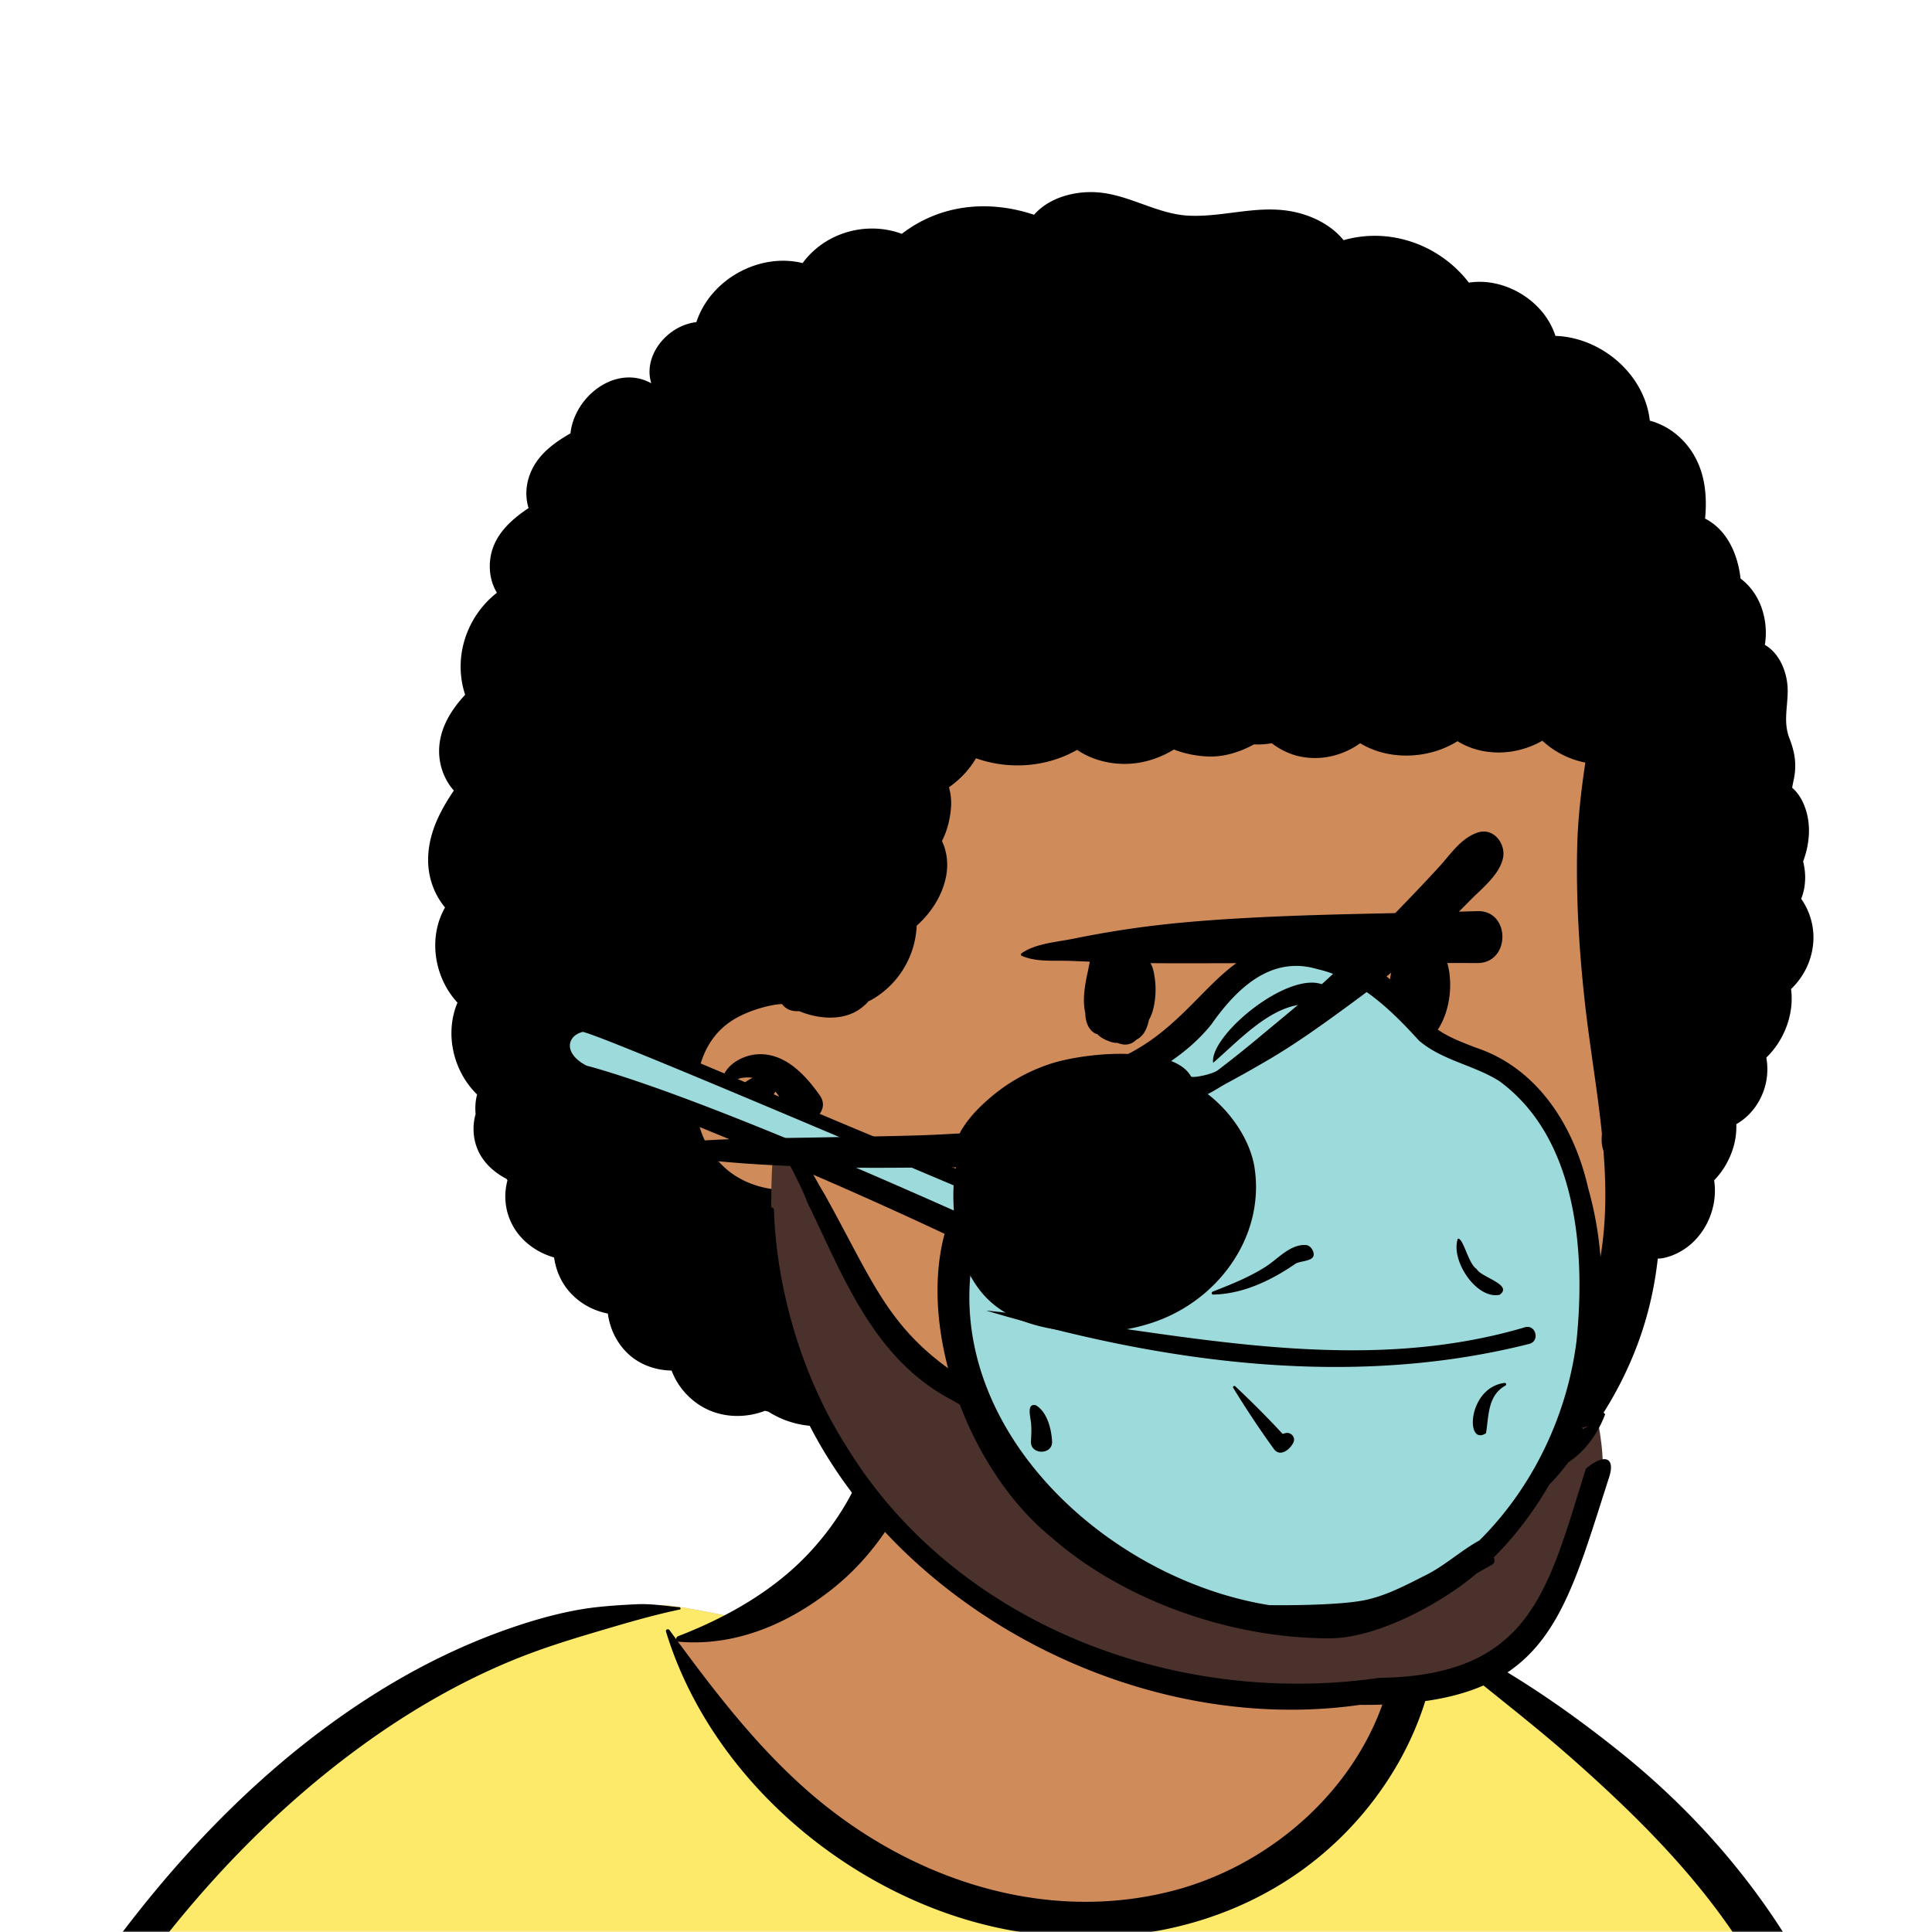 <svg xmlns:dc="http://purl.org/dc/elements/1.1/" xmlns:cc="http://creativecommons.org/ns#" xmlns:rdf="http://www.w3.org/1999/02/22-rdf-syntax-ns#" xmlns:svg="http://www.w3.org/2000/svg" xmlns="http://www.w3.org/2000/svg" viewBox="0 0 704 704" fill="none" shape-rendering="auto"><mask id="viewboxMask"><rect width="704" height="704" rx="0" ry="0" x="0" y="0" fill="#fff"/></mask><g mask="url(#viewboxMask)"><g fill-rule="evenodd" clip-rule="evenodd"><path d="M705.281 1074.02a2351.117 2351.117 0 0 1-11.084-68.46c-1.594-10.86-3.149-21.73-4.547-32.618-.979-7.628-2.47-16.351 2.72-22 7.303-7.952 13.937-14.758 14.831-26.149.841-10.717-2.783-22.4-5.049-32.803-4.752-21.816-10.668-43.362-17.205-64.704-6.641-21.683-13.923-43.162-21.31-64.6-6.906-20.044-13.545-40.269-22.54-59.5-17.071-36.495-45.951-63.522-81.643-81.568-8.877-4.488-26.983-20.51-36.257-24.097-8.526-3.298-8.495 6.333-16.886 2.705-6.708-2.9-12.954-6.767-16.71-13.244-4.078-7.033-14.305-16.869-15.862-25.055-3.299-17.351.275-32.12-12.109-45.179-10.994-11.597-25.771-19.542-41.061-23.807-33.636-9.381-78.494-2.822-98.788 28.433-9.693 14.926-13.08 32.968-26.159 45.149-11.421 10.636-8.865 17.908-23.657 23.39-.838.311-23.546-4.56-24.384-4.248-16.182-3.463-31.648 6.23-46.494 11.856-22.133 8.384-43.205 19.298-63.002 32.269-39.92 26.155-74.11 60.118-102.296 98.551-28.42 38.75-50.471 82.182-66.172 127.576a492.842 492.842 0 0 0-10.26 33.455c-1.69 6.307-3.497 12.849-1.438 19.305 1.684 5.283 5.43 9.216 9.829 12.385 5.963 4.297 17.924 7.09 17.69 15.732-.177 6.57-2.406 13.485-3.494 19.978-1.295 7.732-2.36 15.51-3.423 23.276-4.84 35.352-8.607 70.902-10.273 106.552-1.64 35.1-3.001 70.92-.566 106.01.16 2.31.85 4.44 1.964 6.23-1.04.4-1.12 2.34.174 2.61.906.19 1.81.39 2.716.58 1.882 1.42 4.229 2.29 6.93 2.38 1.83.06 3.66.14 5.49.23 19.3 4.04 38.599 7.85 58.152 10.74 23.768 3.5 47.606 6.36 71.518 8.69 49.135 4.78 97.883 3.19 147.083.62 49.124-2.58 98.219-3.18 147.394-1.9 49.218 1.28 98.418 3.42 147.647 4.3 54.999.98 109.914-.52 164.754-4.9 7.519-.59 12.171-6.58 10.688-14.04-8.885-44.75-18.954-89.19-26.911-134.13Z" fill="rgba(208, 139, 91, 1)"/><path d="m201.087 597.521 1.074-.414c14.518-5.671 29.628-14.822 45.421-11.442.558-.208 10.834 1.887 17.872 3.215l-6.68 6.973-11.79 2.268c40.673 67.128 88.778 100.692 144.314 100.692 55.537 0 97.678-33.564 126.425-100.692l3.923-1.085c.484.112 1 .271 1.552.485 9.274 3.587 27.379 19.608 36.256 24.096 35.692 18.047 64.572 45.073 81.643 81.569 8.695 18.59 15.189 38.108 21.85 57.494l.69 2.005c7.387 21.438 14.669 42.918 21.31 64.601 6.253 20.414 11.938 41.015 16.579 61.86l.626 2.844c2.266 10.403 5.89 22.085 5.049 32.803-.318 4.058-1.365 7.534-2.912 10.687l-80.446 28.947 38.326 261.393c-35.107 1.51-70.246 1.9-105.419 1.27-49.229-.88-98.429-3.02-147.647-4.3-47.685-1.24-95.294-.71-142.928 1.67l-12.097.62c-46.613 2.33-92.858 3.52-139.452-1.01l-3.175-.31v-38.24l16.367-212.911-82.945-15.613-81.422-39.546c-2.46-2.459-4.434-5.329-5.532-8.773-1.907-5.98-.498-12.033 1.064-17.905l.375-1.4a492.842 492.842 0 0 1 10.26-33.455c15.7-45.394 37.751-88.827 66.171-127.576 28.187-38.433 62.377-72.396 102.296-98.552 19.797-12.97 40.869-23.884 63.002-32.268Z" fill="rgba(253, 234, 107, 1)"/><path d="M232.235 584.564c5.086-.221 10.272.602 15.346 1.101.442.043.61.725.112.829-9.08 1.897-18.062 4.492-26.98 7.128l-3.819 1.13c-10.057 2.975-19.819 6.044-29.555 10.012-19.404 7.908-37.833 18.582-54.794 30.845C67.233 682.83 19.963 754.324-9.867 828.345a525.982 525.982 0 0 0-20.525 61.653 554.65 554.65 0 0 0-3.83 15.347c-.354 1.505-1.897 5.359-1.05 6.899.747 1.361 3.655 2.202 5.006 2.91l4.561 2.365c8.897 4.585 23.717 12.123 25.203 12.857l2.318 1.141c37.91 18.585 78.418 34.345 121.079 35.436l.334-3.643c1.902-20.141 4.398-40.389 9.846-59.911.293-1.049 1.628-.695 1.75.237 3.035 23.111 2.065 46.402 1.006 69.62-1.875 41.124-4.365 82.224-6.578 123.324-1.108 20.57-2.54 41.11-3.833 61.67-1.295 20.59-1.714 41.68-4.671 62.1-.659 4.55-5.991 7.03-10.029 6.55-4.468-.53-7.905-4.47-7.926-8.98-.054-11.9 1.441-23.94 2.272-35.8.789-11.28 1.636-22.55 2.504-33.82 3.172-41.13 6.821-82.21 10.196-123.33 1.196-14.58 2.488-29.147 3.818-43.715-45.193-1.457-87.414-18.196-127.692-37.754-.583 13.237-1.99 26.45-3.354 39.632-3.805 36.787-7.16 73.557-9.67 110.457-1.269 18.64-2.192 37.3-2.996 55.96a1708.912 1708.912 0 0 0-1.187 36.7l-.137 7.01c-.113 4.44-.564 8.55-4.3 11.78-3.796 3.29-8.922 3.46-12.678 0-5.028-4.63-4.139-10.93-3.99-17.15a1718.048 1718.048 0 0 1 1.775-47.18c1.886-36.64 5.655-73.13 10.58-109.47l1.922-14.03c3.59-26.08 7.532-52.754 15.558-77.877a1428.758 1428.758 0 0 1-9.345-4.691c-5.506-2.788-11.199-5.404-16.55-8.481-4.247-2.441-7.909-5.789-9.09-10.73-1.319-5.505.697-11.526 2.036-16.896l.116-.472a502.049 502.049 0 0 1 4.22-16.153c6.05-21.739 13.53-43.054 22.285-63.849 17.53-41.632 40.157-81.183 67.796-116.944 24.88-32.19 54.269-61.382 88.715-83.276 16.84-10.704 34.786-19.493 53.765-25.707 8.871-2.904 18.523-5.43 27.811-6.47 5.01-.56 10.027-.881 15.061-1.1Zm90.114-65.97c6.044-6.49 18.052.226 15.15 8.82-6.826 20.219-17.696 38.662-34.66 51.948-15.946 12.49-34.961 20.601-55.439 18.87a1.217 1.217 0 0 1-.416-.111l1.765 2.394c13.854 18.741 28.471 37.223 46.087 52.541 35.893 31.211 84.763 48.045 131.953 36.07 37.128-9.421 69.838-38.78 79.458-76.196-1.379.618-3.018.829-4.817.438-7.697-1.671-15.317-9.766-20.281-15.57-5.37-6.279-9.564-13.059-12.638-20.723-5.626-14.026-7.43-32.085.252-45.672.948-1.675 3.134-.736 3.32.899l.292 2.552c1.481 12.734 3.326 25.051 9.33 36.659 2.938 5.68 6.46 11.224 10.747 15.981 2.294 2.545 4.781 4.977 7.466 7.111 2.616 2.079 5.783 3.583 8.128 5.968l.43.458.012-.082c.593-5.041 4.128-7.262 7.587-7.123 3.347.135 7.279 1.608 8.802 2.314l.144.068c23.352 11.21 44.859 25.821 65.099 42.031 41.856 33.524 73.217 77.349 88.412 128.957 7.458 25.329 11.737 51.428 16.254 77.405l2.782 15.917c4.216 23.981 8.926 48.435 18.444 70.743 2.462 5.771.564 11.183-5.473 13.452-7.538 2.834-15.104 5.578-22.682 8.288 3.721 15.963 5.99 32.479 8.778 48.519 5.926 34.1 13.187 67.98 19.413 102.04 3.183 17.41 6.055 34.88 9.235 52.29 1.531 8.39 3.129 16.76 4.683 25.14.837 4.52 1.596 9.06 2.395 13.58l.139.76c.458 2.38 1.033 4.85.376 7.24-.749 2.73-2.876 4.65-4.775 6.61-1.563 1.61-3.822 1.62-5.737.74l-.63-.29c-3.42-1.6-6.1-3.2-7.313-7.06-.768-2.44-1.045-5.19-1.547-7.71-.963-4.82-1.876-9.66-2.738-14.5a3535.65 3535.65 0 0 1-5.052-29.1l-1.536-9.09c-5.27-31.33-10.275-62.85-12.805-94.51-1.123-14.05-2.312-28.08-3.513-42.12l-.901-10.524c-1.14-13.325-2.533-26.987-2.73-40.492l-4.531 1.609-22.111 7.816c-5.482 1.937-12.462 5.907-18.362 5.185-2.888-.354-5.09-1.263-6.79-2.915 2.036 28.733 4.792 57.421 8.465 85.951 3.342 25.97 7.047 51.9 11.423 77.71 2.167 12.78 4.394 25.55 6.813 38.29 1.209 6.37 2.457 12.73 3.743 19.08.641 3.17 1.404 6.35 1.904 9.54.572 3.66-.436 5.91-2.481 8.93-1.679 2.47-5.038 3.74-7.761 2.03-3.606-2.26-5.487-4.22-6.548-8.34-.964-3.75-1.55-7.65-2.296-11.44-1.377-7-2.708-14.01-3.993-21.02-2.687-14.68-5.164-29.38-7.376-44.14-7.795-51.97-12.741-104.37-15.239-156.859-1.233-25.897-1.614-51.817-1.395-77.741.112-13.288.546-26.614 1.486-39.869.952-13.417 2.932-26.566 4.7-39.854.062-.468.722-.495.75 0 .837 14.898 2.149 29.779 2.792 44.716.614 14.253.883 28.528 1.371 42.786.641 18.742 1.53 37.495 2.707 56.235 2.131-2.331 5.343-3.675 8.557-3.15 4.656-.977 9.668-3.42 14.107-4.903l16.734-5.59c8.797-2.938 17.594-5.856 26.422-8.686-7.893-26.553-13.3-53.502-17.917-80.844l-2.059-12.297c-4.075-24.204-8.47-48.419-15.852-71.858-7.761-24.642-19.375-47.552-34.782-68.299-15.187-20.447-33.664-38.451-52.688-55.291-16.287-14.416-33.71-27.432-50.322-41.452.174.929.211 1.952.058 3.076-3.532 25.85-17.017 49.923-35.81 67.828-37.755 35.971-93.642 43.434-141.964 26.566-46.743-16.316-88.07-54.958-102.671-102.775-.25-.818.846-1.143 1.286-.542.81 1.11 1.624 2.22 2.439 3.33-.055-.441.174-.921.718-1.131 17.036-6.578 33.765-15.907 46.535-29.104 6.224-6.433 11.656-13.721 15.944-21.581 2.054-3.765 3.899-7.664 5.371-11.693l.374-1.042c1.784-5.047 3.275-10.193 6.999-14.192Z" fill="#000"/></g><g transform="matrix(.998 0 0 1 156 62)"><g fill-rule="evenodd" clip-rule="evenodd"><path d="M228.396 82.672c151.569-7.454 219.966 99.264 224.39 146.93 3.071 33.088-16.478 71.225-16.478 100.791 0 15.092 18.478 47.493 9.876 69.489-19.147 48.959-59.687 103.294-111.347 103.294s-118.893 14.287-175.975-67.445c-5.356-7.669-73.1-51.255-79.681-92.671C62.787 239.895 120.244 87.99 228.396 82.672Z" fill="rgba(208, 139, 91, 1)"/><path d="M221.25 16.257c5.42-6.2 14.57-8.68 22.7-8.2 11.81.7 22.081 7.99 33.831 8.53 12.319.57 24.209-3.7 36.559-1.72 7.57 1.22 15.07 4.73 19.92 10.65 16.8-4.81 35.04 1.56 45.74 15.47 13.2-2.05 27.56 6.691 31.6 19.41 16.77.54 32.6 14.01 34.47 30.89 6.701 1.77 12.52 6.391 16.09 12.5 4.15 7.08 4.84 15.2 4.09 23.18 7.89 4.03 11.9 12.69 12.95 21.85 7.21 5.38 10.34 15.05 8.87 24.18 5.52 3.11 8.371 10.35 8.34 16.81-.03 6.03-1.629 11.371.621 17.19 2.004 5.183 2.724 9.502 1.621 14.931l-.112.529a60.495 60.495 0 0 0-.506 2.571c1.493 1.31 2.756 2.952 3.704 4.862 3.458 6.98 2.943 14.941.306 22.02 1.155 4.508 1.008 9.27-.699 13.603 3.197 4.605 4.878 10.253 4.384 16.113-.554 6.561-3.55 12.436-8.093 16.78 1.21 8.962-2.434 18.645-9.023 24.955.935 5.365.128 10.988-2.807 16.074-2.092 3.625-4.908 6.325-8.157 8.207a26.347 26.347 0 0 1-1.294 9.121c-1.383 4.256-3.725 8.177-6.807 11.335 1.839 11.758-5.201 24.805-17.592 28.104a12.565 12.565 0 0 1-2.985.424c-1.231 11.309-3.919 22.461-8.081 33.052-10.58 26.969-29.82 50.549-54.91 65.259-12.41 7.27-26.35 12.25-40.58 14.33-10.24 1.5-20.09 1.13-30.369.11-12.901-1.29-25.861-3.22-38.401-6.54l-2.017-.536c-5.198-1.393-10.679-3-15.183-5.804-5.04-3.14-7.659-7.98-8.819-13.68-.647-3.172 1.362-6.584 4.835-6.65h.224c.76.016 1.514-.013 2.277-.061l.574-.039h.029c.04-.01.061-.01.1-.01.34-.05.67-.15 1-.2 3.821-.643 7.162-.005 10.75 1.188l.45.152c6.04 2.08 12.03 4.01 18.27 5.44 6.45 1.47 12.98 2.64 19.53 3.56l.65.08.2.03.1.01c.02 0 .04 0 .06.01l1.93.24c1.521.18 3.04.34 4.56.5 2.8.28 5.6.5 8.4.66 48.33 2.72 88.92-35.33 101.17-80.95 4.44-16.51 4.73-32.98 3.42-49.46-.42-1.2-.67-2.53-.66-3.99 0-.76.041-1.51.09-2.27-1.629-15.94-4.459-31.89-6.23-47.89-2.069-18.69-3.22-37.489-2.8-56.3.21-9.29 1.2-18.49 2.5-27.689l.47-3.305a32.218 32.218 0 0 1-15.686-7.966c-9.438 5.45-21.653 5.933-30.969.178-10.44 6.547-25.026 7.141-35.539.74-6.354 4.536-14.36 6.493-22.219 4.771-3.535-.774-7.05-2.449-10.06-4.768a28.752 28.752 0 0 1-6.491.413l-.447.25c-4.99 2.63-10.518 4.361-16.207 4.168-4.212-.142-8.551-.973-12.568-2.545-4.291 2.59-8.987 4.358-14.011 4.992-7.337.925-15.255-.698-21.357-4.86-11.151 6.352-24.867 7.33-36.903 3.062-2.465 4.175-5.876 7.775-9.87 10.55.715 2.562.943 5.294.697 7.921-.404 4.324-1.488 8.201-3.261 11.683 1.869 3.888 2.431 8.662 1.385 13.454-1.491 6.834-5.467 12.779-10.615 17.409-.454 10.906-6.435 21.132-16.169 26.813-.493.287-.983.521-1.472.732a7.24 7.24 0 0 1-1.531 1.541c-6.19 5.719-15.986 5.264-23.745 2.033-.15.007-.299.02-.451.023-2.771.07-4.66-1.01-5.781-2.6-1.129.061-2.25.18-3.379.39-4.121.77-8.641 2.25-12.371 4.171-9.68 4.979-14.16 13.779-15.5 24.359-1.459 11.54 1.86 23.3 10.791 31.11 4.339 3.8 9.889 6.18 15.529 7.18 6.23 1.11 12.89-1.62 17.49 3.73.92 1.06 1.55 2.54 1.05 3.97-1.56 4.46-4.13 6.17-8.15 6.79 5.81 6.89 11.77 13.55 18.37 19.74 7.14 6.71 14.52 13.21 20.961 20.61 6.809 7.83 12.959 16.13 17.229 25.63 2.44 5.46 4.4 11.09 6.511 16.68l.377.974c2.354 5.939 5.484 11.664 1.862 17.866-1.44 2.44-4.7 4.8-7.7 4.41-8.449-1.08-11.279-6.79-13.88-14.23-1.96-5.62-3.46-11.4-5.569-16.97a63.593 63.593 0 0 0-1.276-3.067c-4.872 1.358-10.229.28-14.577-2.498a35.306 35.306 0 0 1-14.764 2.999c-6.656-.117-12.737-1.966-17.965-5.301-.416-.11-.834-.216-1.249-.335-7.953 3.046-17.267 2.502-24.468-2.435-4.663-3.197-7.851-7.464-9.663-12.215-6.025-.115-11.985-2.251-16.302-6.525-3.964-3.924-6.281-8.987-6.969-14.248-5.186-1.027-10.048-3.534-13.861-7.757-3.184-3.527-5.119-8.019-5.773-12.683-6.316-1.802-12.012-5.926-15.123-11.676-2.895-5.353-3.313-11.16-1.897-16.442l-.367-.528c-6.506-3.405-11.471-8.979-11.981-16.941a19.75 19.75 0 0 1 .715-6.681c-.222-2.399-.08-4.797.549-7.117-8.75-8.51-11.92-22.18-7.17-33.48-8.55-9.2-10.81-23.75-4.54-34.669-4.3-5.201-6.51-11.831-6.14-18.911.46-8.839 4.51-16.56 9.36-23.71-3.6-3.98-5.52-9.53-5.379-14.89.199-7.77 4.329-14.46 9.5-20-4.511-13.68.529-28.52 11.599-37.18-2.24-3.69-3.07-8.26-2.339-12.89 1.279-8.09 7.349-13.6 13.899-17.96-1.37-4.459-1.01-9.27 1.17-13.88 2.91-6.15 8.4-10.05 14.13-13.35 1.48-13.64 16.72-25.29 29.5-18.25-3.17-10.15 5.961-21.11 16.461-22.27 5.139-15.58 22.869-25.4 38.809-21.53 8.15-11.14 23.32-15.429 36.2-10.65 14.161-10.85 31.73-12.46 48.3-6.95ZM120.38 322.168c9.95-.54 17.41 7.58 22.651 15.01 4.919 6.97-7.701 14.33-11.381 6.65-1.32-2.74-2.82-5.64-4.83-8.04-.338.472-.636.962-.932 1.464l-.298.506c-.22.37-.45.75-.64 1.14.02.07-.28.99-.29 1.03-.82 2.49-2.61 4.09-5.049 4.95-3.151 1.1-6.131-1.27-7.141-4.05-1.609-4.44 2.13-8.31 6.02-10.07-3.82-.62-7.58.68-10.34 3.62-.379.41-1.02.08-1.039-.43-.321-6.97 6.969-11.44 13.269-11.78Z" fill="#000"/></g></g><g transform="translate(315 248)"><path fill-rule="evenodd" clip-rule="evenodd" d="m157.853 261.089 2.133-.567c7.639-2.081 15.567-5.385 22.862-.857 2.634 1.635 3.031 5.112.949 7.362-5.909 6.384-14.631 5.146-22.622 5.21l-.393.004c-8.04.111-16.02-.29-23.977-1.443-1.049-.152-1.256-1.895-.303-2.313 6.928-3.037 14.054-5.432 21.351-7.396Zm12.961-116.722c7.551 4.59 19.057 15.293 10.934 26.673-9.562 10.033-23.33-1.471-30.114-6.674-6.291-4.032-13.359 6.339-7.522 11.047 49.023 36.295 68.918-29.846 30.521-36.443-4.227-.727-5.797 3.977-3.819 5.397Zm52.502-60.362c12.182-.373 12.193 18.98 0 18.928-3.64-.016-7.28-.017-10.92-.025 2.115 7.711.907 16.906-2.913 23.383-2.52 4.275-8.551 5.052-12.074 1.556-6.082-6.036-7.281-14.863-5.132-22.867l-.442-1.047a6.73 6.73 0 0 1-.331-1.039c-11.765.01-23.531.039-35.296.058l-17.648.018c-11.458.004-22.921.097-34.38-.01.141.213.282.425.397.668.715 1.505 1.018 3.405 1.243 5.032.384 2.792.338 5.799-.102 8.58-.321 2.032-.911 4.452-2.042 6.367l-.007.04c-.533 2.272-1.206 4.447-2.963 6.086-.528.491-1.043.841-1.587 1.089-1.027 1.075-2.349 1.786-4.086 1.809-.922.01-1.933-.259-2.913-.641-1.507.126-3.063-.556-4.396-1.16-1.069-.485-2.05-1.129-2.841-1.969a3.755 3.755 0 0 1-1.119-.464c-2.292-1.41-3.168-4.236-3.287-6.788-.008-.155-.002-.318-.007-.475a13.926 13.926 0 0 1-.219-1.044c-.762-4.535.164-9.642 1.134-14.049.244-1.103.445-2.384.744-3.623-2.287-.089-4.572-.177-6.859-.271-5.728-.234-12.719.533-18.018-1.888-.386-.175-.282-.689 0-.89 4.892-3.497 12.493-4.063 18.385-5.215l.501-.1a372.676 372.676 0 0 1 21.145-3.688c13.661-1.992 27.497-3.064 41.277-3.836 28.213-1.58 56.514-1.662 84.756-2.525Z" fill="#000"/></g><g transform="translate(279 400)"><g fill-rule="evenodd" clip-rule="evenodd"><path d="M4.429 13.755c7.067 0 9.962 16.455 9.962 16.455 17.976 30.996 35.28 61.905 66.152 83.23 34.272 13.733 67.981 37.123 107.031 39.688 17.605-1.849 22.768-17.962 44.51-12.292 13.871 3.37 29.446 10.017 42.27.416 10.84-7.086 18.466-17.82 27.816-26.498.477-1.566 3.582 14.958 2.644 20.544l-.725 3.171c-5.789 25.572-11.644 55.665-37.55 69.722-7.892 4.158-18.965 8.171-27.723 5.827-46.277 7.379-96.475 1.98-137.019-21.105-14.273-3.708-24.89-15.091-36.13-23.689C38.176 145.145 6.67 114.642 3.735 78.061c-2.936-36.58-1.629-64.306.694-64.306Zm139.825 72.23c15.752-25.293 47.046-21.185 71.397-9.661 13.451-9.133 31.199-7.452 45.793-1.018l-.002.008c13.444 7.355 23.626 19.432 32.985 30.982 2.277 3.069 3.183 7.192-.02 8.705-15.086 12.434-46.431 5.137-60.655-4.109-10.263-.826-8.013-15.397-19.859-5.2-7.904 7.431-17.834 12.038-28.62 14.768-24.117 8.28-46.322 6.905-67.325-6.002-2.701-.262-13.769-6.522-9.836-8.749 4.277 1.155 27.975-12.447 36.142-19.723Z" fill="rgba(74, 49, 44, 1)"/><path d="M.745 40.948c.161-1.33 2.226-1.396 2.273 0 .957 29.266 10.487 61.351 26.605 86.409 38.735 63.248 117.796 94.931 193.89 84.045 55.61-.754 61.55-32.264 75.373-76.263 7.174-5.89 10.698-3.78 8.47 3.125-17.134 53.093-23.001 83.545-90.795 82.967C107.704 236.768-10.347 147.764.745 40.948Zm153.79 23.6c17.76-7.929 38.893-6.81 53.728 4.153l1.046.239c2.598.58 5.09 1.022 8.011.725C256.574 49 282.781 85.04 302.906 112.024c1.519.052 2.756 1.243 2.345 2.638l.644.689c-2.535 6.8-7.116 13.364-13.38 17.488-20.537 27.345-35.873 18.797-62.63 7.538-27.514-4.119-28.627 28.313-67.011 13.456l-1.448-.472c-12.627-4.17-27.123-10.496-36.304-19.637-.3-.3-.006-.877.453-.727 21.299 6.421 48.686 27.388 70.367 13.262 5.48-3.678 10.403-8.143 16.53-10.912 34.977-11.703 47.269 34.516 77.875-13.469-24.922 4.343-53.013.025-71.641-16.944-27.848 33.54-82.049 28.166-116.511 7.334-4.713.678-11.688-3.984-7.347-8.422 4.748-3.773 12.259-2.294 18.096-4.34 18.631-6.628 23.03-27.754 41.591-34.958Zm62.261 14.025c-19.684-14.002-49.122-16.36-67.96.158-11.765 11.815-19.396 28.771-38.361 31.896 32.569 18.747 79.367 19.062 104.446-10.766.788-2.58 4.869-1.467 5.362.774 17.957 12.529 40.925 19.188 63.293 15.346a78.723 78.723 0 0 0 10.637-2.515l-3.302-4.537c-17.552-24.017-40.133-51.983-73.612-32.23-.758.383-1.076-.598-1.171-1.1l-.412.3c.297.62 2.764 2.665 1.08 2.674Zm80.603 41.703c.164.147.299.308.414.475a54.47 54.47 0 0 1 1.71-.857l-.159-.117c-.631.18-1.289.345-1.965.499ZM3.28 4.632l-.007-.96c0-9.66 2.596 2.52 3.762 4.915 5.011 9.022 9.201 17.951 14.51 26.747 21.288 38.298 24.585 54.899 67.48 76.716 3.187 2.728-.16 7.626-4.119 6.619-5.922-1.505-11.506-5.278-16.664-8.32-29.21-15.065-40.105-45.797-53.21-72.544C11.183 27.198 2.305 15.883 3.28 4.632Z" fill="#000"/></g></g><g transform="translate(179 343)"><g fill-rule="evenodd" clip-rule="evenodd"><path d="M344.334 40.115c-8.836-9.17-17.705-18.473-29.01-24.81.498-2.716-.6-5.837-3.827-7.137-31.292-11.7-51.185 21.974-73.847 37.019-5.296 2.846-10.607 6.129-16.52 7.241-12.573 3.671-23.242 11.272-30.823 21.259-4.097 3.935-11.319 10.501-13.325 15.851-1.228 2.184-111.28-50.174-136.326-56-11.86-3.967-18.247 7.246-3.213 13 39.503 15.121 116.849 48.97 134.118 58.723-3.318 10.239-4.309 23.81-1.078 33.936-2.716 15.761 2.557 30.2 12.979 41.516 2.208 3.213 5.584 5.529 7.781 8.317 7.981 20.862 27.133 30.953 49.545 40.924 35.663 15.867 66.75 19.046 86.294 12.096 50.733-19.368 80.178-76.279 70.692-128.133-8.923-36.529-7.081-68.572-53.44-73.802Z" fill="#9DDADB"/><path d="M234.277 39.877c30.517-17.034 35.67-51.752 79.929-34.103 13.828 5.586 18.685 13.855 27.911 24.184 4.777 4.342 10.792 6.501 16.727 8.813 22.574 7.494 35.811 28.785 40.86 51.15 13.209 46.424-.621 100.807-34.38 134.59.476.856.383 2.089-.647 2.658a307.19 307.19 0 0 0-5.66 3.205c-11.808 10.201-35.764 23.614-53.523 23.614-39.597 0-77.848-16.064-101.223-36.682-29.919-24.13-48.787-74.477-39.08-110.712-55.632-26.191-107.166-46.082-128.707-54.71 0 0-7.974-8.363-.145-6.152 50.576 14.288 150.166 60.757 151.364 60.806.711.029 3.322-5.678 3.837-8.13-2.33-.254-139.7-59.513-156.809-65.01l-.905-.29c-8.137-2.57-6.104-4.57.15-4.206 12.678.74 120.171 50.636 141.089 55.636 9.345-21 35.891-31.9 59.212-44.66Zm66.635-29.77c-16.989-5-29.479 7.331-38.566 20.256-21.436 26.58-60.536 27.421-76.682 59.003l-.483.966 6.392 1.92.174-.288c.504-.784 2.004-2.775 3.276-.963 6.61 7.104-3.738 30.686-9.172 20.3l-.163-.326-8.875-2.443c-16.03 64.966 45.141 123.459 106.687 133.365 0 0 25.678.411 35.969-2.074 7.588-1.832 14.144-5.376 21.148-8.893 6.961-3.495 12.711-8.906 19.454-12.604 19.265-19.102 31.933-45.327 35.378-72.53 3.373-32.619.214-74.15-28.093-94.836-9.319-5.91-20.808-7.498-29.327-14.806-10.167-11.236-22.068-22.662-37.117-26.048ZM270.359 162.71c-.285-.468.373-.917.746-.568a356.213 356.213 0 0 1 17.278 17.357c.294-.093.627-.182 1.057-.287 2.043-.499 3.808 1.635 2.82 3.516l-.235.421c-1.486 2.53-4.904 4.757-6.938 1.707a352.589 352.589 0 0 1-14.728-22.146Zm-73.622 13.373-.006-.219c-.114-2.173-1.879-7.654 1.71-6.814 4.153 2.416 5.691 8.732 5.924 13.218.256 4.924-7.909 4.986-7.698 0 .088-2.064.251-4.124.07-6.185Zm172.455-15.153a.514.514 0 0 1 .383.942c-6.582 3.698-6.031 11.153-7.093 17.366-7.559 5.038-6.79-16.547 6.71-18.308Zm-188.885-26.378c63.39 6.392 131.58 25.315 196.412 6.074 3.928-1.066 5.486 5.009 1.57 6.059-65.349 16.563-134.74 6.669-197.982-12.133Zm171.92-26.184c1.961-.456 3.81 9.227 6.837 11.029 1.505 3.028 13.439 5.694 8.41 9.407-8.583 1.793-17.995-12.716-15.247-20.436Zm-55.687 2.293c1.473-.029 2.481 1.1 2.963 2.384 1.315 3.771-4.314 3.171-6.411 4.425-8.869 6.108-19.112 11.034-30.011 11.262-.681.014-.687-.887-.13-1.105l1.9-.745c5.996-2.358 11.773-4.776 17.288-8.267 4.464-2.824 8.759-8.08 14.401-7.954Zm-33.49-66.377c-1.499-10.8 32.62-38.07 43.077-26.346 2.704 3.018-.843 7.499-4.41 5.594-14.576-3.824-28.517 12.065-38.667 20.752Z" fill="#000"/></g></g><g transform="translate(203 303)"><path fill-rule="evenodd" clip-rule="evenodd" d="M335.396.387c5.78-1.981 10.39 4.03 9.28 9.269-1.31 6.17-7.75 11.122-12.02 15.47-4.48 4.58-9.05 9.07-13.79 13.39-9.05 8.262-18.43 16.04-28.32 23.29l-3.024 2.217c-9.066 6.633-18.105 13.112-27.816 18.854-5.26 3.1-10.57 6.1-15.95 8.99-1.919 1.03-4.26 2.619-6.669 3.8 8.809 6.8 15.589 17.18 17.059 26.85 3.64 24.02-11.84 46.28-33.681 55.13-10.889 4.41-23.009 5.69-34.649 4.36-11.84-1.351-23.84-4.851-31.53-14.55-6.83-8.61-9.29-19.599-9.78-30.39-.23-5.12-.18-10.161.9-14.69-4.71.04-9.42.02-14.09.07-11.54.11-23.101.161-34.65-.16-11.91-.34-23.76-.87-35.63-1.929-5.21-.471-10.39-1.241-15.57-1.981-5.03-.71-10.58-.98-15.28-3.04-.32-.13-.187-.59.09-.681 5.01-1.619 10.7-1.33 15.92-1.649l5.088-.309c4.238-.253 8.472-.486 12.722-.622 9.818-.323 19.628-.402 29.443-.571l4.207-.078c11.55-.23 23.1-.36 34.65-.73 4.79-.15 9.59-.43 14.4-.69.56-1.271 1.381-2.431 2.17-3.56 2.36-3.38 5.36-6.36 8.47-9.06 6.369-5.561 13.54-9.69 21.54-12.46 7.928-2.736 19.523-4.093 27.91-3.916 8.387.176 20.339 1.36 24.18 8.216.4.71 7.71-.66 9.88-2.321a438.548 438.548 0 0 0 14.939-11.93c9.081-7.59 18.42-15.06 27.021-23.18 8.87-8.38 17.67-16.9 26.11-25.7 4.24-4.41 8.47-8.83 12.58-13.35 4.2-4.61 7.81-10.29 13.89-12.36Z" fill="#000"/></g></g></svg>